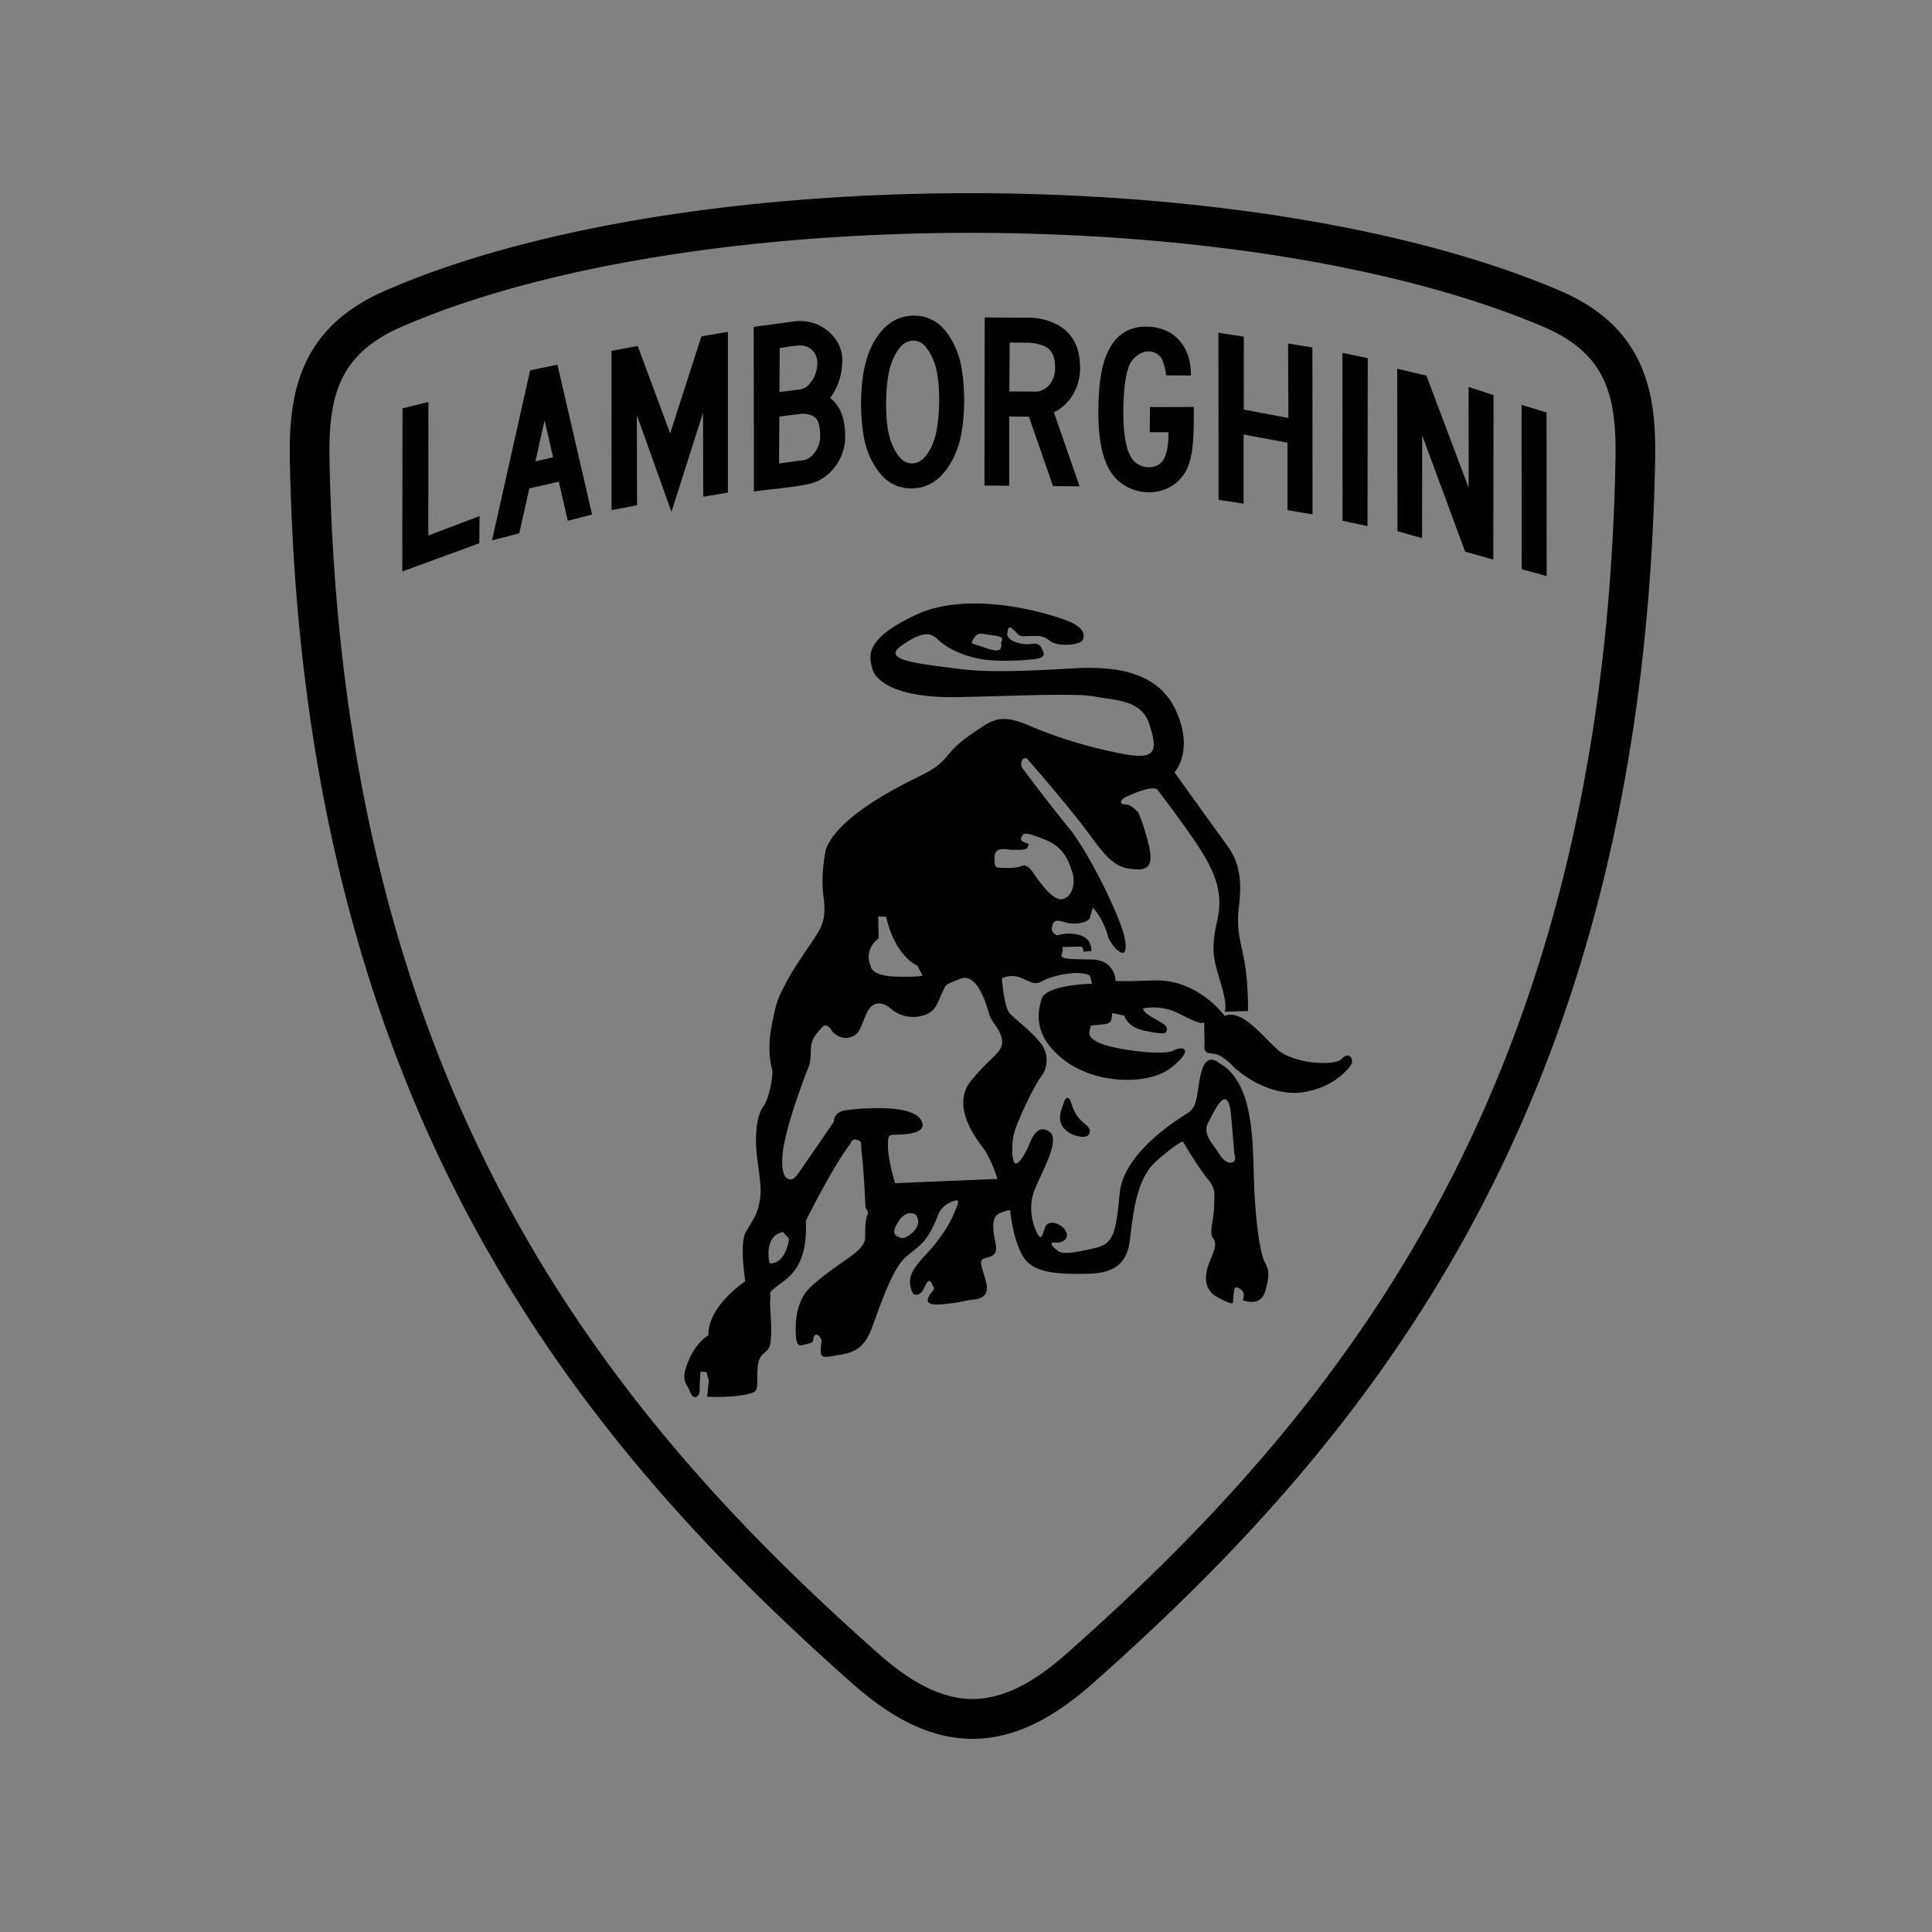 <svg width="48" height="48" viewBox="0 0 48 48" xmlns="http://www.w3.org/2000/svg"><rect x="0" y="0" width="48" height="48" fill="#808080" stroke="none"/><g fill="none" fill-rule="evenodd"><path fill-opacity=".01" fill="#FFF" d="M0 0h48v48H0z"/><path d="M24.162 4.8c5.397.006 10.816.812 14.582 2.417 1.075.458 1.68 1.096 2.015 1.85.324.728.378 1.532.362 2.375-.15 7.904-1.866 13.93-4.437 18.767-2.57 4.836-5.988 8.478-9.545 11.623-1.03.912-1.993 1.368-2.977 1.368-.984 0-1.947-.456-2.978-1.368-3.556-3.145-6.975-6.787-9.545-11.623-2.57-4.838-4.287-10.863-4.437-18.767-.015-.843.04-1.644.365-2.37.335-.75.94-1.388 2.009-1.854l.003-.001.445-.187c2.411-.973 5.465-1.628 8.742-1.964a51.515 51.515 0 0 1 3.457-.234 54.65 54.65 0 0 1 1.939-.032zm0 .985a53.8 53.8 0 0 0-1.909.032c-1.14.04-2.275.116-3.386.23-3.39.348-6.518 1.04-8.897 2.075l-.004.002-.196.09c-.69.342-1.084.771-1.303 1.26-.251.561-.293 1.233-.28 1.953.146 7.724 1.82 13.603 4.325 18.318 2.506 4.716 5.847 8.274 9.325 11.35.842.744 1.594 1.116 2.325 1.116.73 0 1.483-.372 2.325-1.116 3.477-3.076 6.819-6.634 9.324-11.35 2.505-4.715 4.18-10.594 4.325-18.318.014-.721-.027-1.396-.277-1.958-.238-.536-.686-.998-1.501-1.345-3.647-1.554-8.924-2.333-14.196-2.339zm.136 9.209l.225.008c.421.024.825.094 1.168.174.371.087.67.186.84.253.07.027.127.056.175.084.331.195.189.394.189.394-.024.04-.096.072-.19.091-.192.04-.477.028-.61-.07-.172-.127-.233-.128-.404-.126h-.084c-.239 0-.239.042-.384-.113l-.05-.05c-.103-.096-.13-.053-.147.102-.021.176.342.29.57.26a.728.728 0 0 1 .095-.009c.145 0 .175.066.228.205.035.096-.015.15-.228.181a6.633 6.633 0 0 1-.77.037 3.063 3.063 0 0 1-.398-.02c-.631-.074-1.035-.332-1.2-.488-.198-.187-.364-.25-.914.124-.093.063-.142.118-.156.166a.094.094 0 0 0 0 .055c.063.195.809.268 1.61.371.2.026.424.04.66.047.38.01.79 0 1.168-.015.392-.016.751-.039 1.015-.052a5.39 5.39 0 0 1 .355-.011c.394.01 1.65-.01 2.139 1.028.488 1.038-.021 1.568-.021 1.568a560.723 560.723 0 0 0 1.308 1.817c.364.498.353.997.291 1.547-.062.55.031.769.135 1.309.08.415.092.935.094 1.152v.104l-.582.02c.056-.144-.005-.4-.094-.704l-.082-.282c-.125-.425-.135-.716-.01-1.266.124-.55.04-.977-.27-1.537-.312-.561-1.226-1.745-1.226-1.745-.156-.052-.415.042-.685.156-.27.114-.25.228-.094.228s.322.208.322.208.156.364.26.82c.103.457 0 .613-.353.582-.354-.031-.572-.094-1.07-.79-.114-.158-.26-.347-.417-.544a45.402 45.402 0 0 0-1.192-1.418c-.177-.052-.135.208-.135.208a47.423 47.423 0 0 0 1.266 1.63l.06.086c.508.734 1.108 2.009 1.218 2.458.114.467-.032.447-.032.447-.186-.032-.353-.374-.353-.374-.114-.467-.384-.748-.384-.748s-.041.104-.073.239c-.02.093-.194.151-.375.155a.744.744 0 0 1-.237-.03c-.229-.073-.301-.052-.332.114-.032.166.135.207.135.207s.192-.066.434-.03a.92.92 0 0 1 .137.03c.3.094.27.395.27.395l-.198.01c.01-.145-.093-.124-.093-.124l-.116.003-.31.007s.02.073-.02.187c-.03.08.072.104.33.115.112.004.254.007.427.01.572.01.582.519.582.519s-.166.041.945 0c.865-.032 1.454.521 1.671.768.062.07.094.115.094.115.415-.177.893.446 1.298.82.405.374 1.443.436 1.62.239.135-.152.24-.053.249.053v.028a.14.14 0 0 1-.02.064c-.073.114-.426.56-1.164.685-.737.125-1.474-.342-1.775-.643a1.434 1.434 0 0 0-.302-.246c-.106-.06-.184-.064-.28-.076-.166-.021-.124-.198-.124-.198l-.01-.57c-.073.051-.219-.011-.655-.23-.436-.217-.862-.113-.862-.113 0 .145.395.29.53.405.096.081.06.152.032.186l-.022.021s-.093.031-.519-.062c-.426-.093-.488-.374-.488-.374l-.301-.062s0 .031-.02.156c-.022.124-.198.124-.198.124l-.312.031c-.02.146-.145.26.198.426.342.166 1.599.332 1.848.197.25-.135.53-.041-.042.416-.513.41-1.623.418-2.4-.007-.087-.048-.17-.1-.248-.16-.768-.58-.695-1.152-.581-1.526.067-.22.492-.314.829-.354.235-.028.427-.03.427-.03l-.052-.197c-.087-.056-.224-.074-.375-.07-.298.01-.653.112-.798.194a.326.326 0 0 1-.217.052c-.099-.014-.193-.078-.344-.135a.59.59 0 0 0-.42.005l-.036.016s.051.716.197.872c.11.118.385.33.603.553.07.072.135.145.186.216a.676.676 0 0 1-.01.8c-.038.043-.102.149-.176.286-.19.353-.447.911-.5 1.136-.072.311-.051.747.053.737.103-.01.27-.322.342-.509a.958.958 0 0 1 .105-.204c.088-.123.216-.202.394-.066.269.207-.237 1.045-.394 1.472-.118.324-.07.639 0 .855.023.07.049.13.072.176.093.187.124.103.197-.125.073-.228.395-.114.509.062.114.177-.042.322-.239.301-.197-.02-.083.104.052.208.077.06.227.061.424.032.146-.022.32-.06.51-.105.447-.103.51-.373.603-1.36.093-.986 1.391-1.807 1.682-1.983.29-.177.218-.571.353-1.049.135-.477.426-.207.426-.207l.051.03c.78.482.79 1.758.821 2.815.031 1.08.156 1.89.27 2.108.114.218.125.321.01.726-.114.405-.56.218-.56.218s.103-.176-.063-.28c-.166-.104-.135.02-.166.187-.03.158.082.26-.312.063l-.062-.032c-.467-.239-.29-.716-.187-.966.104-.249.156-.384.052-.519-.103-.135.031-.477.031-.8 0-.321.063-.394-.176-.685-.239-.29-.602-.913-.602-.913s-.146.041-.644.477c-.416.364-.542.972-.627 1.61l-.048.384c-.093.768-.665.82-1.194.82h-.168c-.353-.003-.738-.024-1.015-.174a.7.7 0 0 1-.27-.252c-.26-.425-.323-1.152-.323-1.152s-.041-.02-.26.073c-.217.093-.176.394-.103.747.058.283-.084.32-.212.355a.596.596 0 0 0-.09.03c-.134.062-.01.249.073.612.083.363-.228.395-.353.405-.124.01-.353.083-.768.114-.415.031-.353-.114-.29-.228.061-.114.145-.125.093-.218-.052-.094-.094-.26-.218.02-.125.28-.28.167-.28.167-.281-.53.228-.82.58-1.288.283-.374.373-.568.445-.743l.054-.13c.094-.217-.041-.155-.041-.155a.624.624 0 0 0-.39.282l-.015.03c-.302.8-.51.8-.842 1.11-.08.075-.155.182-.228.308-.231.399-.429 1-.602 1.458-.229.602-.592.602-.924.664-.333.063-.343.021-.333-.207.01-.229.052-.135-.02-.25-.073-.114-.167-.062-.167.042 0 .104-.083.104-.207.135-.125.031-.218.083-.229-.28-.01-.364.032-.665.208-.956.177-.29.872-.747 1.173-.965.302-.218.343-.364.343-.468 0-.103 0-.436.052-.54.052-.103-.042-.176-.042-.176s-.051-1.06-.093-1.35c-.042-.29.031-.28-.104-.343-.135-.062-.176.084-.176.084-.447.581-1.111 1.92-1.111 1.92.05 1.125-.403 1.39-.676 1.595l-.02.015c-.27.208-.166.156-.187.332-.02.177.031.488.02.904-.01.415-.134.363-.248.519-.115.156-.094.488-.094.675 0 .187-.083.218-.083.218-.374.156-1.163.114-1.163.114l.042-.405-.063-.208-.145-.01s-.02.218-.02.436-.157.28-.24.062c-.083-.218-.249-.26-.041-.758.207-.498.498-.643.498-.643-.02-.727.914-1.34.914-1.34-.042-.332-.125-.986.02-1.235.146-.25.291-.437.338-.753.068-.305-.023-.735-.067-1.132-.052-.452-.021-.971.155-1.22.177-.25.24-.79.229-.883-.01-.093-.145-.446-.02-1.11.07-.379.114-.555.175-.708.047-.116.103-.218.188-.383.197-.384.54-.852.726-1.142.187-.291.27-.478.198-1.018-.073-.54.062-1.152.062-1.152.23-.606 1.108-1.167 1.734-1.509.274-.15.501-.258.602-.309.333-.166.478-.27.634-.446.156-.177.218-.301.685-.623.132-.091.243-.17.35-.23.271-.153.52-.18 1.041.043l.126.053c.33.137.666.256 1.015.361.378.114.773.21 1.196.292.862.166.851-.114.654-.737-.197-.623-.883-.592-1.34-.686a3.262 3.262 0 0 0-.51-.042 22.321 22.321 0 0 0-1.015.005c-.357.008-.753.02-1.168.03-.239.007-.485.013-.733.018-.715.014-1.208-.075-1.537-.203-.379-.148-.542-.348-.581-.503-.062-.246-.183-.596.58-1.07.14-.085.307-.176.51-.27.534-.248 1.164-.305 1.761-.271zm-4.845 15.615s-.047.004-.108.034c-.13.062-.32.24-.227.74 0 0 .11.024.227-.061a.532.532 0 0 0 .17-.231c.118-.277.081-.339.062-.352l-.009-.004zm3.298-.43s-.22-.156-.43.168c-.03.047-.052.087-.068.123-.055.117-.042.178 0 .217.033.032.083.049.131.069.126.052.597-.293.367-.576zm1.187-5.882l-.077.02c-.42.168-.346.126-.461.367-.115.24-.147.45-.46.544a.853.853 0 0 1-.807-.168c-.199-.167-.45-.22-.607.126-.157.346-.157.513-.408.586-.252.074-.44-.146-.44-.146s-.126-.262-.272-.084c-.147.178-.262.272-.262.576 0 .304-.063.408-.063.408s-.565 1.414-.638 2.146c0 0-.053.492.104.597.157.105.241-.052.388-.262l.749-1.089.036-.052s-.021-.24.293-.282c.186-.025.767-.087 1.24-.03.323.039.595.133.655.333 0 0 .126.22-.346.283-.137.018-.237.02-.31.021-.176.005-.192.012-.192.272 0 .366.178.932.178.932h.015l2.27-.094.259-.011s-.105-.344-.259-.618a1.379 1.379 0 0 0-.107-.167c-.21-.272-.786-1.058-.283-1.665.15-.18.28-.316.39-.425.258-.255.396-.36.374-.559-.031-.283-.262-.45-.324-.67-.011-.039-.028-.096-.05-.164-.1-.313-.318-.843-.662-.705zm6.642 3.355c-.038-.395-.173-.338-.173-.338a.173.173 0 0 0-.076.05c-.097.097-.205.318-.319.538-.144.28.145.55.231.694.026.043.056.09.088.132.076.098.168.177.269.157.144-.03.067-.222.067-.222s-.048-.616-.087-1.011zm-4.152-.25c.056-.179.14-.153.18-.015.02.066.052.155.098.243a.856.856 0 0 0 .088.137c.154.193.328.222.27.395-.033.098-.197.1-.358.045a.592.592 0 0 1-.307-.218c-.135-.222-.019-.434.03-.588zm-4.609-4.634l.01.544s-.376.251-.198.691c0 0 0 .242.622.26l.037.002c.566.009.623-.02.628-.03v-.002l-.125-.24s-.295-.117-.54-.567a2.45 2.45 0 0 1-.235-.648l-.199-.01zm3.872-2.01c-.206-.069-.262-.054-.297.005.006.026-.1.1.058.162.157.063.105.031.084.115-.015.06-.116.072-.23.074h-.137c-.157 0-.46-.105-.46.188s.02.251.282.262c.262.01.409-.053.409-.053s.104-.073.282.189l.01.013c.178.262.476.667.702.625.23-.041.346-.376.241-.69-.105-.315-.23-.608-.67-.786a4.965 4.965 0 0 0-.274-.103zm-1.168-4.994c-.157-.029-.24-.043-.318.08-.104.167-.093.125.208.229l.11.037c.24.077.392.092.347-.162 0 0 .135-.124-.156-.156-.074-.008-.137-.019-.19-.028zm13.28-5.705l.62.188.003 4.065-.62-.17-.003-4.083zm-27.16-.072l-.002 3.317 1.273-.481-.006.675-1.913.7.005-4.051.642-.16zm24.071-.826l.725.171 1.05 2.792-.002-2.51.619.203-.005 4.086-.7-.198-1.068-2.889-.003 2.553-.61-.17-.006-4.038zm-20.865-.1l.861 3.722-.603.156-.224-.971-.36.082-.372.084-.25 1.116-.18.047-.497.128.497-2.215.45-2.008.351-.073.327-.068zm19.503-.295l.629.132-.006 4.172-.62-.132-.003-4.172zm-3.08-.498l.113.017.518.08-.002 1.81 1.109.21-.008-1.85.604.096.003 4.149-.622-.106v-1.677l-1.09-.202v1.719l-.512-.08-.11-.017-.004-4.149zm-12.188-.023v3.994l-.612.102-.006-2.088-.784 2.463-.86-2.404.005 2.24-.632.123-.002-3.958.651-.12.806 2.17.776-2.41.658-.112zm10.383-.13c.309-.002.612.1.825.334.178.195.282.464.295.796l.001.02v.064l-.62-.003c0-.11-.067-.383-.135-.458-.269-.295-.679-.069-.79.243-.104.291-.125.675-.132.989-.014.61.05 1.02.19 1.262.174.302.677.353.832.01.073-.16.1-.382.097-.633l-.464-.002.004-.623 1.09-.003c-.003.449.02 1.117-.161 1.518-.365.803-1.506.786-1.935.044a1.513 1.513 0 0 1-.104-.223c-.126-.331-.183-.78-.17-1.364.008-.362.035-.81.168-1.183.162-.452.46-.785 1.009-.788zm-8.632-.137c.276-.01.522.075.712.228.112.09.206.193.272.314a.887.887 0 0 1 .107.427c.001.194-.034.4-.107.59a1.351 1.351 0 0 1-.195.348.864.864 0 0 1 .195.215c.129.2.18.456.179.766a1.24 1.24 0 0 1-.5.976 1.033 1.033 0 0 1-.397.181 5.69 5.69 0 0 1-.266.05c-.364.058-.744.088-1.105.136l-.003-4.088.983-.133c.03-.004.06-.007.092-.009zm2.851-.135a.966.966 0 0 1 .755.323c.158.17.26.377.334.557.173.415.22 1.214.143 1.834a3.35 3.35 0 0 1-.061.346c-.073.314-.221.64-.438.877-.18.198-.419.343-.745.353h-.013a.965.965 0 0 1-.754-.323 1.841 1.841 0 0 1-.335-.558c-.172-.414-.22-1.213-.142-1.833.055-.44.193-.89.498-1.224.18-.197.42-.342.746-.352zm1.78.044l1.107.006.073.003c.293.017.622.124.837.32.228.208.35.507.352.931 0 .294-.099.588-.29.814-.098.117-.219.215-.362.283l.639 1.838-.66-.004-.516-1.487-.083-.24-.49-.002v1.719l-.614-.004.006-4.177zm-4.518 2.391l-.113.013a21.023 21.023 0 0 0-.473.06l-.007 1.163.48-.064.116-.015c.252-.033.425-.345.426-.572.001-.212-.027-.369-.099-.461-.056-.072-.16-.114-.33-.124zm2.735-1.815a.412.412 0 0 0-.3.144c-.143.157-.24.384-.287.59-.02.082-.035.178-.048.283-.067.533-.035 1.199.1 1.523.054.13.123.274.22.377.073.079.17.135.297.132a.411.411 0 0 0 .3-.144c.14-.153.24-.384.287-.59.019-.082.035-.177.048-.283.067-.532.035-1.198-.1-1.523a1.283 1.283 0 0 0-.22-.376.385.385 0 0 0-.297-.133zm-9.153 1.98l-.008.036-.22.983.22-.05.22-.05-.212-.918zm6.312-1.859c-.16.01-.317.042-.47.063l-.007 1.094.135-.018.335-.042.063-.008a.503.503 0 0 0 .15-.07.776.776 0 0 0 .257-.617.435.435 0 0 0-.152-.313.444.444 0 0 0-.311-.089zm5.243-.073l-.008 1.215.569.003h.131a.505.505 0 0 0 .294-.167.638.638 0 0 0 .143-.404c0-.162-.02-.364-.15-.482-.09-.083-.232-.13-.418-.153a2.143 2.143 0 0 0-.097-.01l-.464-.002z" fill="#000"/></g></svg>